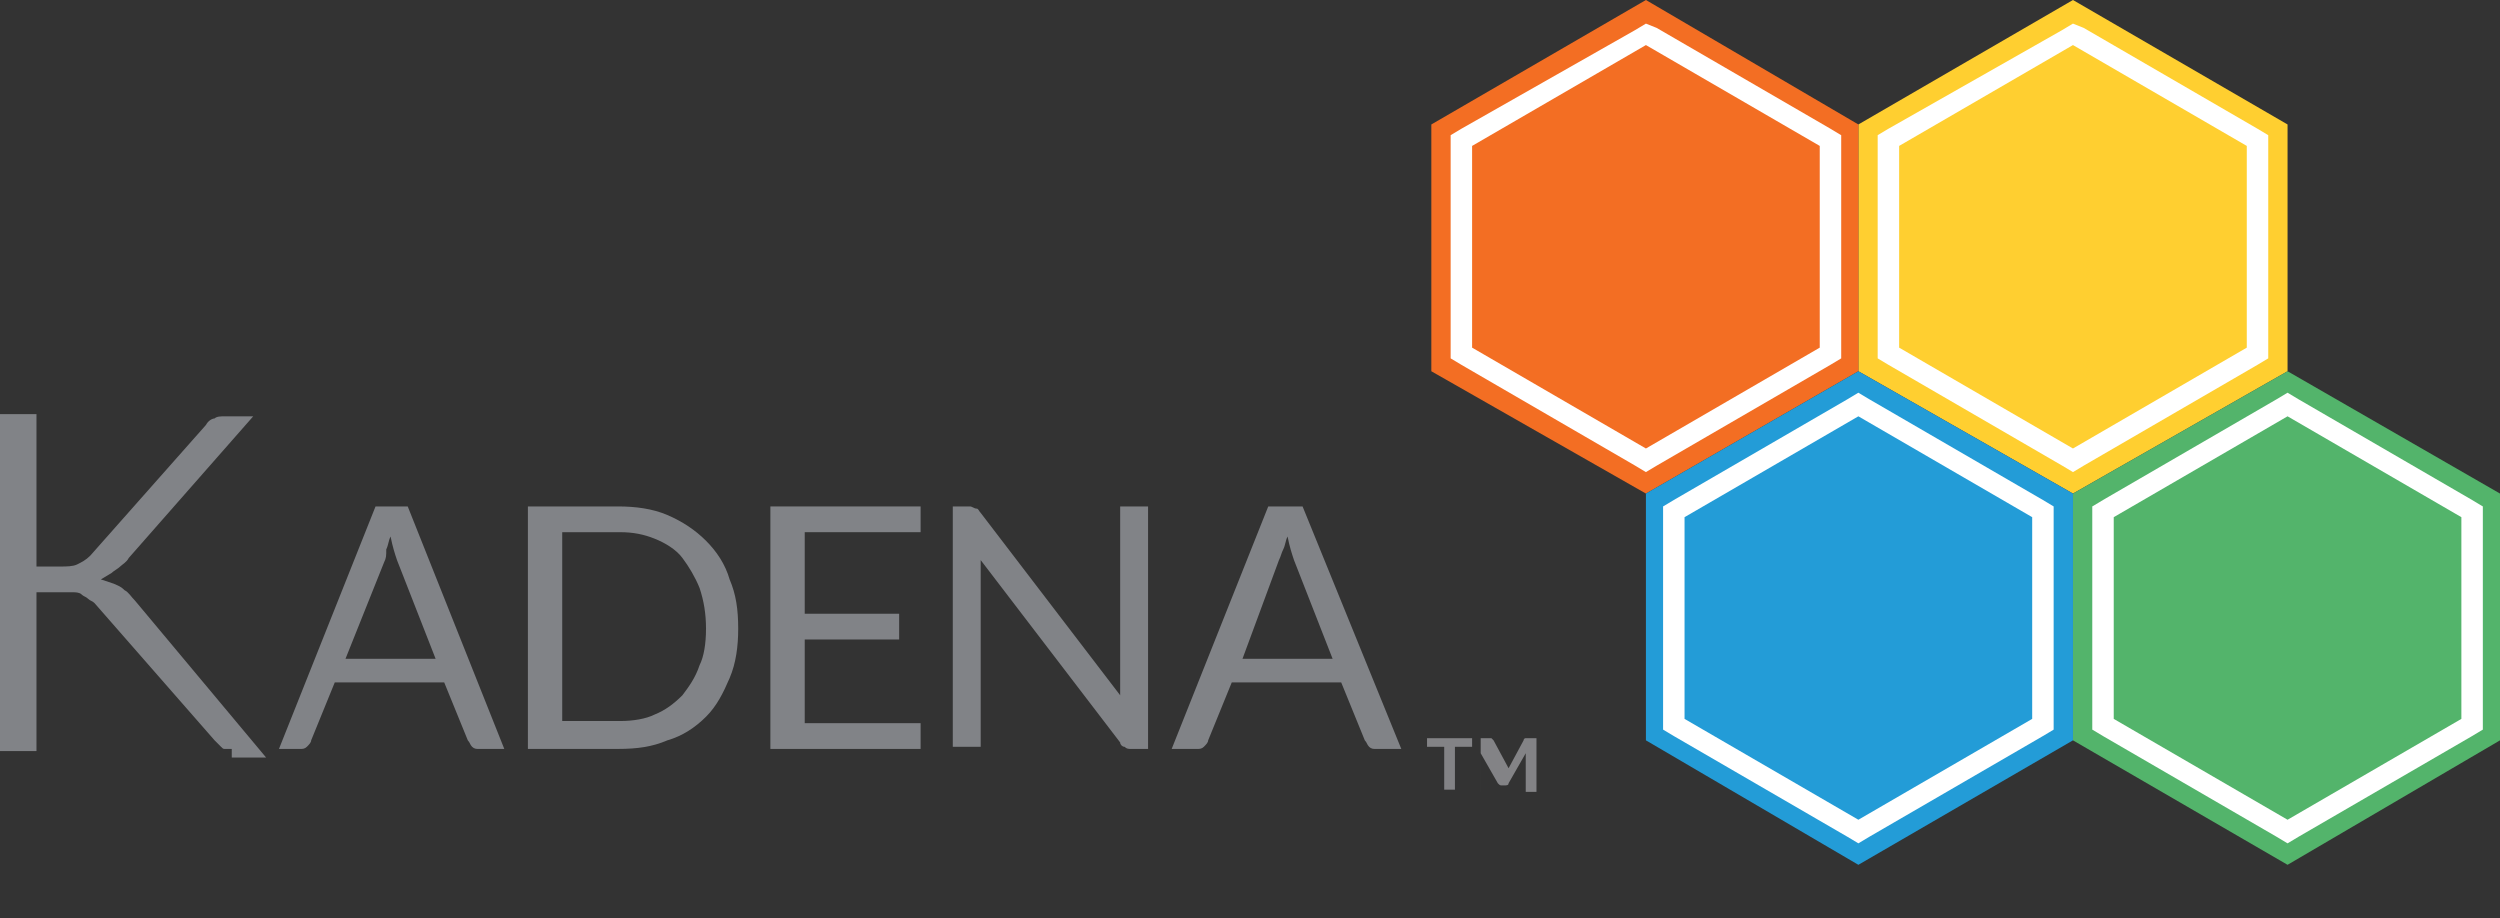 <?xml version="1.0" encoding="utf-8"?>
<!-- Generator: Adobe Illustrator 21.0.0, SVG Export Plug-In . SVG Version: 6.00 Build 0)  -->
<svg version="1.1" id="Layer_1" xmlns="http://www.w3.org/2000/svg" xmlns:xlink="http://www.w3.org/1999/xlink" x="0px" y="0px"
	 viewBox="0 0 116.5 42.8" style="enable-background:new 0 0 116.5 42.8;" xml:space="preserve">
<rect x="0" y="0" width="116.5" height="42.8" fill="#333333" stroke="none"/>
<style type="text/css">
	.st0{fill:#FFCF30;}
	.st1{fill:#53B46B;}
	.st2{fill:#F36E23;}
	.st3{fill:#FFFFFF;}
	.st4{fill:#239CD7;}
	.st5{fill:#838386;}
	.st6{fill:#818387;}
</style>
<g>
	<polygon class="st0" points="86.6,5.8 96.6,0 106.6,5.8 106.6,17.3 96.6,23 86.6,17.3 	"/>
	<polygon class="st1" points="96.6,23 106.6,17.3 116.5,23 116.5,34.5 106.6,40.3 96.6,34.5 	"/>
	<polygon class="st2" points="66.7,5.8 76.7,0 86.6,5.8 86.6,17.3 76.7,23 66.7,17.3 	"/>
	<path class="st3" d="M76.7,2.1l8.1,4.7v9.4l-8.1,4.7l-8.1-4.7V6.8L76.7,2.1 M76.7,1.1l-0.5,0.3L68.1,6l-0.5,0.3v0.5v9.4v0.5
		l0.5,0.3l8.1,4.7l0.5,0.3l0.5-0.3l8.1-4.7l0.5-0.3v-0.5V6.8V6.3L85.3,6l-8.1-4.7L76.7,1.1L76.7,1.1z"/>
	<path class="st3" d="M96.6,2.1l8.1,4.7v9.4l-8.1,4.7l-8.1-4.7V6.8L96.6,2.1 M96.6,1.1l-0.5,0.3L88,6l-0.5,0.3v0.5v9.4v0.5L88,17
		l8.1,4.7l0.5,0.3l0.5-0.3l8.1-4.7l0.5-0.3v-0.5V6.8V6.3L105.2,6l-8.1-4.7L96.6,1.1L96.6,1.1z"/>
	<path class="st3" d="M106.6,19.4l8.1,4.7v9.4l-8.1,4.7l-8.1-4.7v-9.4L106.6,19.4 M106.6,18.3l-0.5,0.3L98,23.3l-0.5,0.3v0.5v9.4V34
		l0.5,0.3l8.1,4.7l0.5,0.3l0.5-0.3l8.1-4.7l0.5-0.3v-0.5v-9.4v-0.5l-0.5-0.3l-8.1-4.7L106.6,18.3L106.6,18.3z"/>
	<polygon class="st4" points="76.7,23 86.6,17.3 96.6,23 96.6,34.5 86.6,40.3 76.7,34.5 	"/>
	<path class="st3" d="M86.6,19.4l8.1,4.7v9.4l-8.1,4.7l-8.1-4.7v-9.4L86.6,19.4 M86.6,18.3l-0.5,0.3l-8.1,4.7l-0.5,0.3v0.5v9.4V34
		l0.5,0.3l8.1,4.7l0.5,0.3l0.5-0.3l8.1-4.7l0.5-0.3v-0.5v-9.4v-0.5l-0.5-0.3l-8.1-4.7L86.6,18.3L86.6,18.3z"/>
</g>
<g>
	<path class="st5" d="M68.6,34.4v0.4h-0.8v2h-0.5v-2h-0.8v-0.4H68.6z M70.3,35.8c0,0,0,0.1,0,0.1c0,0,0,0.1,0,0.1c0,0,0-0.1,0-0.1
		c0,0,0-0.1,0-0.1l0.7-1.3c0,0,0-0.1,0.1-0.1c0,0,0.1,0,0.1,0h0.4v2.5h-0.5v-1.5l0-0.3l-0.8,1.4c0,0.1-0.1,0.1-0.2,0.1h-0.1
		c-0.1,0-0.1,0-0.2-0.1l-0.8-1.4l0,0.3v1.5H69v-2.5h0.4c0,0,0.1,0,0.1,0c0,0,0,0,0.1,0.1L70.3,35.8z"/>
</g>
<g>
	<g>
		<path class="st6" d="M23.5,34.9h-1.2c-0.1,0-0.2,0-0.3-0.1s-0.1-0.2-0.2-0.3l-1.1-2.7h-5.1l-1.1,2.7c0,0.1-0.1,0.2-0.2,0.3
			c-0.1,0.1-0.2,0.1-0.3,0.1H13l4.5-11.3H19L23.5,34.9z M16.1,30.7h4.2l-1.8-4.6c-0.1-0.3-0.2-0.6-0.3-1.1c-0.1,0.2-0.1,0.4-0.2,0.6
			C18,25.9,18,26,17.9,26.2L16.1,30.7z"/>
		<path class="st6" d="M34.4,29.3c0,0.8-0.1,1.6-0.4,2.3c-0.3,0.7-0.6,1.3-1.1,1.8c-0.5,0.5-1.1,0.9-1.8,1.1
			c-0.7,0.3-1.4,0.4-2.3,0.4h-4.2V23.6h4.2c0.8,0,1.6,0.1,2.3,0.4c0.7,0.3,1.3,0.7,1.8,1.2c0.5,0.5,0.9,1.1,1.1,1.8
			C34.3,27.7,34.4,28.4,34.4,29.3z M32.9,29.3c0-0.7-0.1-1.3-0.3-1.9c-0.2-0.5-0.5-1-0.8-1.4c-0.3-0.4-0.8-0.7-1.3-0.9
			c-0.5-0.2-1-0.3-1.6-0.3h-2.7v8.8h2.7c0.6,0,1.2-0.1,1.6-0.3c0.5-0.2,0.9-0.5,1.3-0.9c0.3-0.4,0.6-0.8,0.8-1.4
			C32.8,30.6,32.9,30,32.9,29.3z"/>
		<path class="st6" d="M42.9,23.6v1.2h-5.4v3.8h4.4v1.2h-4.4v3.9h5.4v1.2h-7V23.6H42.9z"/>
		<path class="st6" d="M45.5,23.7c0.1,0,0.1,0.1,0.2,0.2l6.5,8.5c0-0.1,0-0.3,0-0.4c0-0.1,0-0.3,0-0.4v-8h1.3v11.3h-0.8
			c-0.1,0-0.2,0-0.3-0.1c-0.1,0-0.2-0.1-0.2-0.2l-6.5-8.5c0,0.1,0,0.3,0,0.4c0,0.1,0,0.2,0,0.3v8h-1.3V23.6h0.8
			C45.3,23.6,45.4,23.7,45.5,23.7z"/>
		<path class="st6" d="M65.3,34.9h-1.2c-0.1,0-0.2,0-0.3-0.1s-0.1-0.2-0.2-0.3l-1.1-2.7h-5.1l-1.1,2.7c0,0.1-0.1,0.2-0.2,0.3
			c-0.1,0.1-0.2,0.1-0.3,0.1h-1.2l4.5-11.3h1.6L65.3,34.9z M57.9,30.7h4.2l-1.8-4.6c-0.1-0.3-0.2-0.6-0.3-1.1
			c-0.1,0.2-0.1,0.4-0.2,0.6c-0.1,0.2-0.1,0.3-0.2,0.5L57.9,30.7z"/>
	</g>
	<g>
		<path class="st6" d="M10.8,34.9c-0.1,0-0.2,0-0.3,0c-0.1,0-0.1,0-0.2-0.1l-0.3-0.3l-5.6-6.4C4.3,28,4.2,28,4.1,27.9
			c-0.1-0.1-0.2-0.1-0.3-0.2c-0.1-0.1-0.3-0.1-0.4-0.1c-0.1,0-0.3,0-0.5,0H1.7v7.4H0V19.3h1.7v7.1h1.1c0.3,0,0.6,0,0.8-0.1
			c0.2-0.1,0.4-0.2,0.6-0.4l5.4-6.1c0.1-0.2,0.3-0.3,0.4-0.3c0.1-0.1,0.3-0.1,0.5-0.1h1.3l-5.8,6.6c-0.1,0.2-0.3,0.3-0.4,0.4
			c-0.1,0.1-0.3,0.2-0.4,0.3l-0.5,0.3l0.6,0.2c0.2,0.1,0.3,0.1,0.5,0.3c0.2,0.1,0.3,0.3,0.5,0.5l6.1,7.3H10.8z"/>
	</g>
</g>
</svg>
